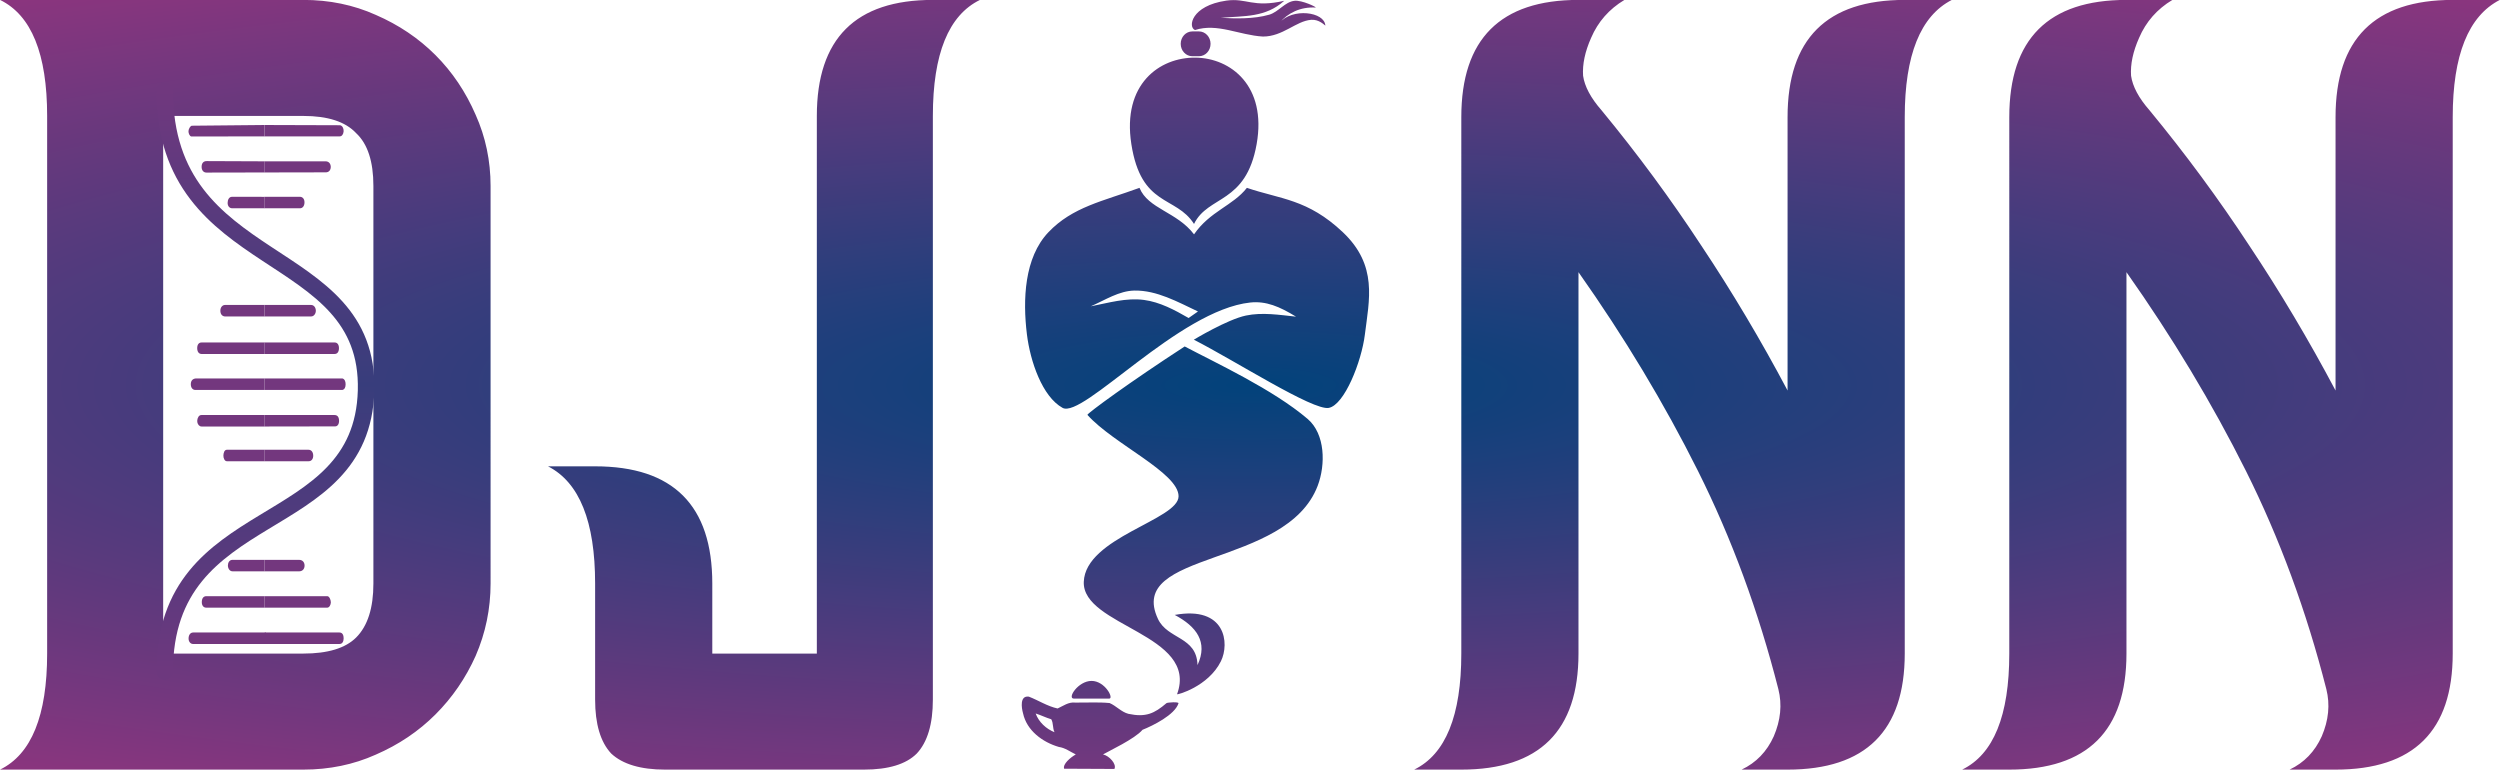 <?xml version="1.0" encoding="UTF-8" standalone="no"?>
<!-- Created with Inkscape (http://www.inkscape.org/) -->

<svg
   width="1095.071mm"
   height="337.177mm"
   viewBox="0 0 1095.071 337.177"
   version="1.1"
   id="svg1"
   xml:space="preserve"
   inkscape:version="1.4.2 (ebf0e940d0, 2025-05-08)"
   sodipodi:docname="djinn.svg"
   inkscape:export-filename="djinn.png"
   inkscape:export-xdpi="96"
   inkscape:export-ydpi="96"
   xmlns:inkscape="http://www.inkscape.org/namespaces/inkscape"
   xmlns:sodipodi="http://sodipodi.sourceforge.net/DTD/sodipodi-0.dtd"
   xmlns:xlink="http://www.w3.org/1999/xlink"
   xmlns="http://www.w3.org/2000/svg"
   xmlns:svg="http://www.w3.org/2000/svg"><sodipodi:namedview
     id="namedview1"
     pagecolor="#ffffff"
     bordercolor="#000000"
     borderopacity="0.25"
     inkscape:showpageshadow="2"
     inkscape:pageopacity="0.0"
     inkscape:pagecheckerboard="0"
     inkscape:deskcolor="#d1d1d1"
     inkscape:document-units="mm"
     inkscape:zoom="0.12950138"
     inkscape:cx="1972.9519"
     inkscape:cy="1092.6524"
     inkscape:window-width="1600"
     inkscape:window-height="840"
     inkscape:window-x="0"
     inkscape:window-y="0"
     inkscape:window-maximized="1"
     inkscape:current-layer="g54" /><defs
     id="defs1"><linearGradient
       id="linearGradient104"
       inkscape:collect="always"><stop
         style="stop-color:#02427b;stop-opacity:1;"
         offset="0"
         id="stop106" /><stop
         style="stop-color:#d62e80;stop-opacity:1;"
         offset="1"
         id="stop105" /></linearGradient><linearGradient
       id="linearGradient87"
       inkscape:collect="always"><stop
         style="stop-color:#6d387e;stop-opacity:1;"
         offset="0"
         id="stop87" /><stop
         style="stop-color:#383d7c;stop-opacity:1;"
         offset="0.493"
         id="stop107" /><stop
         style="stop-color:#70387e;stop-opacity:1;"
         offset="1"
         id="stop86" /></linearGradient><linearGradient
       id="linearGradient58"
       inkscape:collect="always"><stop
         style="stop-color:#440240;stop-opacity:1;"
         offset="0"
         id="stop58" /><stop
         style="stop-color:#1c48d6;stop-opacity:1;"
         offset="1"
         id="stop59" /></linearGradient><rect
       x="261.767"
       y="-520.455"
       width="917.725"
       height="360.315"
       id="rect1" /><rect
       x="261.767"
       y="-520.455"
       width="917.725"
       height="360.315"
       id="rect2" /><rect
       x="261.767"
       y="-520.455"
       width="917.725"
       height="360.315"
       id="rect4" /><linearGradient
       inkscape:collect="always"
       xlink:href="#linearGradient58"
       id="linearGradient59"
       x1="-201.362"
       y1="765.885"
       x2="884.833"
       y2="418.996"
       gradientUnits="userSpaceOnUse" /><linearGradient
       inkscape:collect="always"
       xlink:href="#linearGradient87"
       id="linearGradient85"
       x1="-105.199"
       y1="700.514"
       x2="-105.199"
       y2="456.616"
       gradientUnits="userSpaceOnUse" /><radialGradient
       inkscape:collect="always"
       xlink:href="#linearGradient104"
       id="radialGradient106"
       cx="336.857"
       cy="580.516"
       fx="336.857"
       fy="580.516"
       r="528.463"
       gradientTransform="matrix(2.744,0,0,0.579,-587.315,244.631)"
       gradientUnits="userSpaceOnUse" /></defs><g
     inkscape:label="Layer 1"
     inkscape:groupmode="layer"
     id="layer1"
     transform="translate(208.316,-407.205)"><g
       id="g54"
       transform="matrix(1.036,0,0,1.036,-9.795,-25.674)"
       style="fill:url(#linearGradient59)"><g
         id="g43"
         transform="matrix(0.964,0,0,0.964,7.368,-286.259)"
         style="fill:url(#linearGradient59)" /><g
         inkscape:label="Layer 1"
         id="layer1-8"
         transform="matrix(0.755,0,0,0.983,-159.038,437.513)"
         style="fill:#73377e;fill-opacity:1"><g
           transform="matrix(-0.504,0,0,-0.504,754.025,691.239)"
           id="g1054-9-7"
           inkscape:export-filename="/home/pdimens/newsite/static/assets/img/landing/dna.png"
           inkscape:export-xdpi="96"
           inkscape:export-ydpi="96"
           style="fill:#73377e;fill-opacity:1"><g
             id="g1052-7-92"
             style="fill:#73377e;fill-opacity:1"><g
               id="g1046-7-0"
               style="fill:#73377e;fill-opacity:1" /><g
               id="g2139-2"
               transform="translate(795.488,-163.359)"
               style="fill:#73377e;fill-opacity:1"><g
                 id="g2112-3"
                 style="fill:#73377e;fill-opacity:1"><g
                   id="g87"
                   style="fill:#73377e;fill-opacity:1"><path
                     class="st7"
                     d="m 408.2,1467.698 84.1,0.202 v -9.703 h -83.6 c -2.4,0 -4.1,1.92 -4.3,4.447 -0.1,2.527 1.4,4.548 3.8,5.054 z"
                     id="path1002-6-7"
                     inkscape:connector-curvature="0"
                     style="clip-rule:evenodd;fill:#73377e;fill-opacity:1;fill-rule:evenodd;stroke-width:1.005"
                     sodipodi:nodetypes="cccccc" /><path
                     class="st8"
                     d="m 573,1467.294 c 1.7,-0.101 3.7,-2.628 3.8,-4.649 0.1,-1.92 -1.4,-4.346 -3.2,-4.548 l -81.3,0.101 v 9.703 z"
                     id="path1004-7-5"
                     inkscape:connector-curvature="0"
                     style="clip-rule:evenodd;fill:#73377e;fill-opacity:1;fill-rule:evenodd;stroke-width:1.005"
                     sodipodi:nodetypes="cccccc" /><path
                     class="st8"
                     d="m 571.6,1034.8 c 3.1,0 5.1,-2.123 5.1,-5.155 0,-2.628 -2.1,-4.649 -5,-4.649 h -80.742 v 9.804 z"
                     id="path1006-3-9"
                     inkscape:connector-curvature="0"
                     style="clip-rule:evenodd;fill:#73377e;fill-opacity:1;fill-rule:evenodd;stroke-width:1.005"
                     sodipodi:nodetypes="cscccc" /><path
                     class="st7"
                     d="m 408.995,1034.8 h 83 v -9.804 h -83 c -3.606,0 -4.6,2.65 -4.6,4.902 0,2.252 1,4.902 4.6,4.902 z"
                     id="path1008-6-2"
                     inkscape:connector-curvature="0"
                     style="clip-rule:evenodd;fill:#73377e;fill-opacity:1;fill-rule:evenodd;stroke-width:1.005"
                     sodipodi:nodetypes="ccccac" /><path
                     class="st9"
                     d="m 556.392,1437.1 c 3.505,0.1 5.808,-1.6 5.808,-4.8 0.1,-2.9 -2.003,-5 -5.308,-5 L 492.1,1427.4 v 9.5 z"
                     id="path1010-5-2"
                     inkscape:connector-curvature="0"
                     style="clip-rule:evenodd;fill:#73377e;fill-opacity:1;fill-rule:evenodd;stroke-width:1.001"
                     sodipodi:nodetypes="cccccc" /><path
                     class="st10"
                     d="m 424.2,1436.9 h 67.9 v -9.5 l -67.9,0.1 c -3.4,0 -5.5,1.9 -5.5,4.7 0.1,2.8 2.2,4.6 5.5,4.7 z"
                     id="path1012-6-8"
                     inkscape:connector-curvature="0"
                     style="clip-rule:evenodd;fill:#73377e;fill-opacity:1;fill-rule:evenodd"
                     sodipodi:nodetypes="cccccc" /><path
                     class="st11"
                     d="m 509.6,1065.8 c 0,0 0,0 0,0 15.8,0 31.6,0 47.4,0 3.2,0 5,-1.94 5,-5.106 0,-2.86 -1.9,-4.698 -4.9,-4.698 -21.6,0 -43.3,0 -64.9,0 v 9.804 c 5.7,0 11.6,0 17.4,0 z"
                     id="path1014-3-9"
                     inkscape:connector-curvature="0"
                     style="clip-rule:evenodd;fill:#73377e;fill-opacity:1;fill-rule:evenodd;stroke-width:1.011" /><path
                     class="st12"
                     d="m 422.5,1065.8 h 69.7 v -9.804 h -69.6 c -2.2,0 -3.9,2.27 -4,4.541 0.1,2.477 1.8,5.16 3.9,5.263 z"
                     id="path1016-9-7"
                     inkscape:connector-curvature="0"
                     style="clip-rule:evenodd;fill:#73377e;fill-opacity:1;fill-rule:evenodd;stroke-width:1.016"
                     sodipodi:nodetypes="cccccc" /><path
                     class="st10"
                     d="m 453.9,1096.8 h 38.3 v -9.804 h -38.3 c -4.1,0 -6.1,2.293 -6.1,4.902 0,2.609 2,4.902 6.1,4.902 z"
                     id="path1018-4-3"
                     inkscape:connector-curvature="0"
                     style="clip-rule:evenodd;fill:#73377e;fill-opacity:1;fill-rule:evenodd;stroke-width:1"
                     sodipodi:nodetypes="ccccac" /><path
                     class="st9"
                     d="m 528.1,1096.8 c 3.4,-0.1 4.934,-2.591 4.9,-4.902 -0.035,-2.382 -1.9,-4.902 -5.2,-4.902 h -35.6 v 9.804 z"
                     id="path1020-8-6"
                     inkscape:connector-curvature="0"
                     style="clip-rule:evenodd;fill:#73377e;fill-opacity:1;fill-rule:evenodd;stroke-width:1"
                     sodipodi:nodetypes="cacccc" /><path
                     class="st9"
                     d="m 528.462,1406.623 c 3.1,0 4.838,-2.369 4.838,-5.186 0,-2.723 -2,-4.601 -5.1,-4.601 h -36 v 9.765 z"
                     id="path1022-1-1"
                     inkscape:connector-curvature="0"
                     style="clip-rule:evenodd;fill:#73377e;fill-opacity:1;fill-rule:evenodd;stroke-width:0.969"
                     sodipodi:nodetypes="cscccc" /><path
                     class="st10"
                     d="m 452.805,1406.628 39.495,-0.026 v -9.765 l -39.3,-0.013 c -2.9,0 -5.002,1.813 -5.1,4.864 -0.098,3.051 2.005,4.846 4.905,4.94 z"
                     id="path1024-2-29"
                     inkscape:connector-curvature="0"
                     style="clip-rule:evenodd;fill:#73377e;fill-opacity:1;fill-rule:evenodd;stroke-width:0.969"
                     sodipodi:nodetypes="cccczc" /><path
                     class="st11"
                     d="m 405.7,1251.6 h 86.5 v -9.804 h -86.5 c -2.3,0.505 -3.5,2.123 -3.5,4.851 0,2.628 1.2,4.447 3.5,4.953 z"
                     id="path1026-9-3"
                     inkscape:connector-curvature="0"
                     style="clip-rule:evenodd;fill:#73377e;fill-opacity:1;fill-rule:evenodd;stroke-width:1.005"
                     sodipodi:nodetypes="ccccsc" /><path
                     class="st12"
                     d="m 568.7,1251.6 c 3.102,-0.187 5.588,-1.69 5.509,-5.072 -0.079,-3.382 -2.709,-4.732 -4.909,-4.732 h -77.1 v 9.804 z"
                     id="path1028-3-1"
                     inkscape:connector-curvature="0"
                     style="clip-rule:evenodd;fill:#73377e;fill-opacity:1;fill-rule:evenodd;stroke-width:0.995"
                     sodipodi:nodetypes="czcccc" /><path
                     class="st7"
                     d="m 509.3,1282.3 v 0 h 53 c 2.8,0 4.7,-1.583 4.8,-4.596 0.1,-3.013 -1.6,-5.106 -4.6,-5.208 h -70.2 v 9.804 z"
                     id="path1030-9-9"
                     inkscape:connector-curvature="0"
                     style="clip-rule:evenodd;fill:#73377e;fill-opacity:1;fill-rule:evenodd;stroke-width:1.011"
                     sodipodi:nodetypes="ccszcccc" /><path
                     class="st8"
                     d="m 414.3,1282.3 h 78.1 v -9.804 h -78 c -3,0 -4.7,1.767 -4.8,4.75 -0.1,2.983 1.6,5.054 4.7,5.054 z"
                     id="path1032-0-4"
                     inkscape:connector-curvature="0"
                     style="clip-rule:evenodd;fill:#73377e;fill-opacity:1;fill-rule:evenodd;stroke-width:1.005"
                     sodipodi:nodetypes="cccczc" /><path
                     class="st11"
                     d="m 409.5,1215.852 c 0.2,3.032 1.9,4.548 5.2,4.548 h 77.4 v -9.804 l -78.3,0.101 c -2.7,0 -4.5,2.021 -4.3,5.155 z"
                     id="path1034-8-78"
                     inkscape:connector-curvature="0"
                     style="clip-rule:evenodd;fill:#73377e;fill-opacity:1;fill-rule:evenodd;stroke-width:1.005"
                     sodipodi:nodetypes="cccccc" /><path
                     class="st12"
                     d="m 562.3,1220.4 c 0.7,0 1.4,-0.101 2,-0.404 2,-0.91 3.1,-3.538 2.7,-5.66 -0.5,-2.123 -2.4,-3.74 -4.7,-3.74 h -70.2 v 9.804 z"
                     id="path1036-8-4"
                     inkscape:connector-curvature="0"
                     style="clip-rule:evenodd;fill:#73377e;fill-opacity:1;fill-rule:evenodd;stroke-width:1.005"
                     sodipodi:nodetypes="scccccs" /><path
                     class="st12"
                     d="m 536.17,1314.327 c 2.905,0 5.265,-2.017 5.208,-4.986 -0.057,-2.969 -2.103,-4.633 -4.908,-4.818 H 492.3 v 9.804 z"
                     id="path1038-5-5"
                     inkscape:connector-curvature="0"
                     style="clip-rule:evenodd;fill:#73377e;fill-opacity:1;fill-rule:evenodd;stroke-width:0.961"
                     sodipodi:nodetypes="czcccc" /><path
                     class="st11"
                     d="m 440.6,1314.327 h 51.7 v -9.804 h -51.8 c -3,0 -5.274,2.329 -5.2,5.011 0.074,2.681 2.2,4.793 5.3,4.793 z"
                     id="path1040-0-0"
                     inkscape:connector-curvature="0"
                     style="clip-rule:evenodd;fill:#73377e;fill-opacity:1;fill-rule:evenodd;stroke-width:0.96"
                     sodipodi:nodetypes="cccczc" /><path
                     class="st10"
                     d="m 534.05,1180.958 c 2.509,-0.122 4.077,2.664 3.95,4.9 -0.127,2.236 -1.05,4.9 -3.95,4.9 H 492.1 v -9.8 z"
                     id="path1042-9-3"
                     inkscape:connector-curvature="0"
                     style="clip-rule:evenodd;fill:#73377e;fill-opacity:1;fill-rule:evenodd;stroke-width:0.946"
                     sodipodi:nodetypes="czcccc" /><path
                     class="st9"
                     d="m 443.5,1190.758 h 48.6 v -9.804 h -48.9 c -3.1,0 -5.1,2.038 -5,4.902 0.1,2.864 2,4.902 5.3,4.902 z"
                     id="path1044-6-6"
                     inkscape:connector-curvature="0"
                     style="clip-rule:evenodd;fill:#73377e;fill-opacity:1;fill-rule:evenodd;stroke-width:0.946"
                     sodipodi:nodetypes="cccczc" /></g><g
                   id="g1050-3-1"
                   style="fill:#73377e;fill-opacity:1" /></g></g></g></g></g><path
         id="path45"
         style="fill:url(#radialGradient106);fill-opacity:1;stroke-width:0.471"
         d="m 349.339,427.505 c 3.525,-4.148 8.822,-6.852 15.305,-6.471 0.466,-0.205 -5.775,-3.157 -8.868,-2.866 -4.069,0.383 -6.833,4.741 -10.757,5.88 -6.572,1.907 -14.544,1.66 -20.485,1.324 10.035,-0.866 18.861,-0.065 26.841,-7.207 -13.387,3.082 -15.92,-1.298 -24.506,-0.06 -14.934,2.153 -16.298,11.252 -13.232,12.433 9.422,-3.05 18.667,2.174 28.717,2.753 8.457,0.007 13.911,-6.558 20.381,-7.075 3.362,-0.269 5.672,2.266 6.005,2.455 -0.264,-5.881 -13.998,-7.628 -19.4,-1.166 z m -36.833,14.108 h 2.786 c 2.724,0 4.917,-2.339 4.917,-5.245 0,-2.906 -2.193,-5.245 -4.917,-5.245 h -2.786 c -2.724,0 -4.917,2.339 -4.917,5.245 0,2.906 2.193,5.245 4.917,5.245 z m -6.455,269.736 c 9.278,-25.389 -40.16,-28.697 -39.443,-47.517 0.717,-18.821 40.078,-26.189 40.078,-36.169 0,-9.981 -27.589,-22.137 -38.547,-34.417 0.002,-0.687 17.828,-13.78 41.14,-28.926 13.165,6.967 37.295,18.135 51.966,30.639 7.498,6.391 7.644,19.356 4.262,28.262 -13.27,34.942 -81.22,27.169 -67.523,56.329 4.08,8.685 16.421,7.351 16.704,19.505 4.567,-9.81 -0.473,-16.34 -9.623,-21.228 21.565,-3.919 23.281,12.037 19.514,19.616 -5.333,10.732 -18.69,14.325 -18.529,13.907 z m -63.488,-152.157 c -1.787,-14.59 -1.131,-32.422 9.086,-43.152 10.217,-10.73 23.037,-13.12 38.519,-18.778 3.595,8.893 15.871,10.165 23.053,19.665 6.744,-9.795 16.494,-12.132 22.351,-19.665 14.153,4.828 25.694,4.691 40.568,18.756 14.874,14.066 11.122,28.644 9.314,43.295 -1.41,11.427 -8.634,29.729 -15.257,30.989 -6.623,1.26 -39.566,-19.916 -57.058,-28.837 0,0 14.129,-8.561 22.063,-10.215 6.903,-1.439 14.099,-0.269 21.149,0.476 -6.962,-4.257 -12.652,-6.692 -19.372,-5.976 -30.16,3.212 -70.761,49.302 -79.348,44.533 -8.587,-4.769 -13.667,-19.661 -15.067,-31.092 z m 72.327,-9.659 c -8.725,-4.112 -17.38,-8.967 -26.781,-8.845 -6.571,0.085 -12.455,4.008 -18.552,6.665 7.568,-1.479 15.019,-3.701 22.51,-2.701 6.726,0.898 12.872,4.185 18.866,7.644 z m -28.173,-70.795 c -3.932,-25.337 11.95,-36.701 27.114,-36.532 14.92,0.167 30.217,11.946 25.869,36.532 -4.509,25.497 -20.517,21.545 -26.481,33.79 -7.703,-12.119 -22.345,-7 -26.503,-33.79 z m -23.487,258.079 c -2.382,-1.128 -4.489,-2.798 -7.18,-3.168 -6.858,-2.001 -13.564,-6.907 -15.125,-14.235 -0.666,-2.356 -1.43,-7.568 2.464,-7.027 4.081,1.582 7.829,4.07 12.153,5.006 2.362,-1.077 4.613,-2.797 7.344,-2.501 4.874,0.069 9.779,-0.264 14.632,0.197 2.803,1.186 4.914,3.754 7.941,4.559 7.388,1.582 11.015,-0.144 16.121,-4.516 0.461,-0.336 5.302,-0.64 5.072,0.08 -1.553,4.878 -10.848,9.466 -15.209,11.192 -3.182,3.831 -14.452,9.075 -16.701,10.412 2.64,0.57 5.871,4.11 4.814,6.142 l -21.259,-0.104 c -0.619,-1.975 2.585,-4.687 4.934,-6.038 z m -10.374,-14.869 c -2.254,-0.659 -4.399,-1.766 -6.595,-2.443 1.301,3.628 4.461,6.528 7.976,7.924 -0.875,-1.714 -0.417,-3.807 -1.381,-5.481 z m 9.574,-8.734 c -3.009,0 1.767,-7.481 7.462,-7.481 5.695,0 9.57,7.481 7.462,7.481 z M 202.799,417.8 h 19.915 c -13.276,6.476 -19.915,22.829 -19.915,49.058 v 246.746 c 0,10.362 -2.267,17.972 -6.8,22.829 -4.533,4.533 -11.981,6.8 -22.343,6.8 H 89.626 c -10.362,0 -17.972,-2.267 -22.829,-6.8 -4.533,-4.857 -6.8,-12.467 -6.8,-22.829 V 664.546 c 0,-26.229 -6.638,-42.743 -19.915,-49.543 H 59.997 c 33.029,0 49.543,16.514 49.543,49.543 v 29.629 h 44.201 V 605.288 466.858 c 0,-32.705 16.353,-49.058 49.058,-49.058 z m 410.919,0 h 19.915 c -13.276,6.8 -19.915,23.315 -19.915,49.543 v 29.629 108.316 59.258 29.629 c 0,32.705 -16.515,49.058 -49.543,49.058 h -19.429 c 6.152,-2.914 10.686,-7.61 13.6,-14.086 2.914,-6.8 3.562,-13.438 1.943,-19.915 -8.419,-33.029 -19.753,-63.791 -34,-92.287 -14.248,-28.496 -31.086,-56.505 -50.515,-84.03 v 23.315 49.058 88.887 c 0,32.705 -16.514,49.058 -49.543,49.058 h -19.915 c 13.276,-6.476 19.915,-22.829 19.915,-49.058 V 467.344 c 0,-33.029 16.514,-49.543 49.543,-49.543 h 19.429 c -6.476,3.886 -11.172,9.229 -14.086,16.029 -2.591,5.829 -3.724,11.172 -3.4,16.029 0.648,4.533 3.238,9.391 7.771,14.572 15.219,18.457 29.305,37.562 42.258,57.315 12.953,19.429 25.096,39.829 36.429,61.201 v -26.715 -59.258 -29.629 c 0,-33.029 16.515,-49.543 49.543,-49.543 z m 231.688,0 h 19.915 c -13.276,6.8 -19.915,23.315 -19.915,49.543 v 29.629 108.316 59.258 29.629 c 0,32.705 -16.514,49.058 -49.543,49.058 h -19.429 c 6.152,-2.914 10.686,-7.61 13.6,-14.086 2.914,-6.8 3.562,-13.438 1.943,-19.915 -8.419,-33.029 -19.753,-63.791 -34,-92.287 -14.248,-28.496 -31.086,-56.505 -50.515,-84.03 v 23.315 49.058 88.887 c 0,32.705 -16.514,49.058 -49.543,49.058 h -19.915 c 13.276,-6.476 19.915,-22.829 19.915,-49.058 V 467.344 c 0,-33.029 16.514,-49.543 49.543,-49.543 h 19.429 c -6.476,3.886 -11.172,9.229 -14.086,16.029 -2.591,5.829 -3.724,11.172 -3.4,16.029 0.648,4.533 3.238,9.391 7.772,14.572 15.219,18.457 29.305,37.562 42.258,57.315 12.953,19.429 25.096,39.829 36.429,61.201 v -26.715 -59.258 -29.629 c 0,-33.029 16.514,-49.543 49.543,-49.543 z m -1037.012,-5e-5 c 13.276,6.476 19.915,22.829 19.915,49.058 v 88.887 49.543 88.887 c 0,26.229 -6.638,42.581 -19.915,49.057 h 19.915 108.316 c 11.01,0 21.21,-2.105 30.6,-6.314 9.714,-4.21 18.134,-9.876 25.257,-17 7.124,-7.124 12.791,-15.382 17,-24.772 4.21,-9.714 6.314,-19.914 6.314,-30.6 V 496.487 c 0,-10.686 -2.105,-20.724 -6.314,-30.114 -4.21,-9.714 -9.876,-18.133 -17,-25.257 -7.124,-7.124 -15.543,-12.791 -25.257,-17 -9.391,-4.21 -19.59,-6.314 -30.6,-6.314 H -171.691 Z m 68.972,49.058 h 59.258 c 10.362,0 17.81,2.428 22.343,7.285 4.857,4.533 7.286,11.981 7.286,22.343 v 168.059 c 0,10.362 -2.429,17.972 -7.286,22.829 -4.533,4.533 -11.981,6.8 -22.343,6.8 h -59.258 v -88.887 -49.543 z"
         sodipodi:nodetypes="ccssccsccsccssssssscssccscsccsccsscccssscacasscacaccssscssccccccccsccccssccccssssscsscsscsscsscccssscscccsscccscccsscsssccccccccssscscccsscccscccsscsssccccccccsscsccsccscscsscscscccscsssscccc" /><path
         style="fill:none;fill-opacity:1;stroke:url(#linearGradient85);stroke-width:6.98;stroke-linecap:round;stroke-linejoin:round;stroke-dasharray:none"
         d="m -121.978,456.126 c 0,77.665 86.833,64.166 85.132,126.86 -1.701,62.694 -85.132,46.1 -85.132,118.811"
         id="path83"
         sodipodi:nodetypes="czc" /></g></g></svg>
